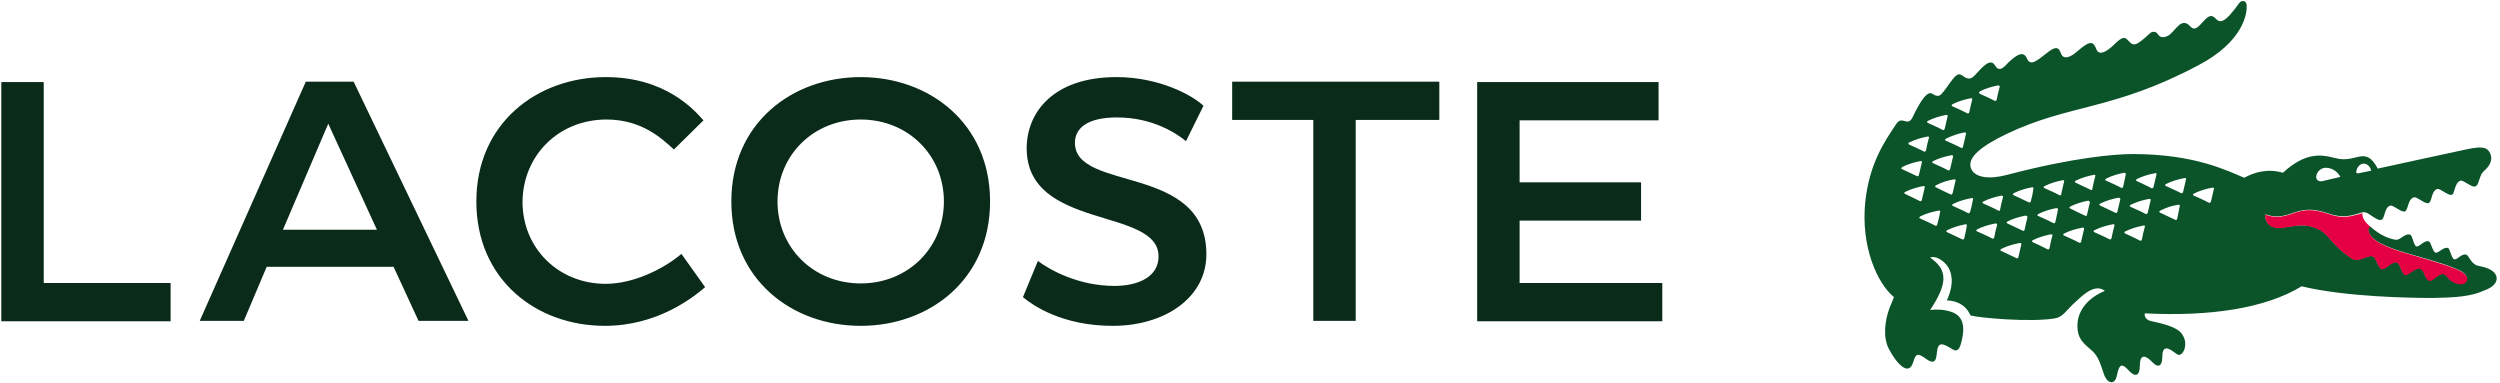 <svg fill="none" viewBox="0 0 601 92" xmlns="http://www.w3.org/2000/svg">
  <path fill="#0A2B1A" d="M206.914 78.334c16.5 0 31.1-11.1 31.1-29.9 0-18.8-14.6-29.9-31.1-29.9s-31.1 11.1-31.1 29.9c0 18.8 14.6 29.9 31.1 29.9Zm-106.3-1.2h12l-27.6-57.5h-11.5l-25.5 57.5h10.6l5.5-13h30.5l6 13Zm298.1-57.4h-43.6v57.5h44.5v-9.2h-34.3v-15h29.2v-9.2h-29.2v-14.9h33.4v-9.2Zm-152.8 51.7c2.3 1.9 9.3 6.9 21.6 6.9 12.4 0 22.5-6.7 22.5-17.2 0-21.9-31.6-14.9-31.6-26.8 0-3.4 2.8-6.1 10.1-6.1 8.7 0 14.4 3.9 16.6 5.7l4.2-8.5c-2.6-2.5-10.6-6.9-20.9-6.9-15.3 0-21.6 8.6-21.6 17.1 0 19.8 31.7 14.1 31.7 26 0 5-5 7.1-10.6 7.1-8.6 0-15.5-3.8-18.4-6l-3.6 8.7Zm-100.1-42.7c8.6 0 13.4 4.7 16.2 7.2l7.1-7c-2.3-2.6-9.2-10.4-23.5-10.4-16.5 0-31.1 11.1-31.1 29.9 0 18.8 14.4 29.9 30.9 29.9 12.7 0 21.3-6.9 24.1-9.3l-5.7-8c-4.5 3.8-11.7 7.2-18.2 7.2-11.4 0-20-8.6-20-19.7.1-11.2 8.7-19.8 20.2-19.8Zm61.1 39.4c-11.4 0-20-8.6-20-19.7s8.6-19.7 20-19.7 20 8.6 20 19.7-8.6 19.7-20 19.7Zm108.8-39.3v48.3h10.2v-48.3h20.1v-9.2h-49.8v9.2h19.5Zm-305.2-9.1H.314v57.5h40.7v-9.2h-30.5v-48.3Zm68.4 10 11.7 25.5h-22.6l10.9-25.5Z"/>
  <path fill="#0B542A" d="M599.014 65.034c-1.2-.8-2.3-.9-3.5-1.2-1.5-.5-2-2.4-2.6-2.6-1.1-.4-2.2 1.3-2.9 1.1-.7-.2-1-2.5-1.5-2.7-1.1-.4-2.3 1.3-3 1.1-.7-.2-1.1-2.5-1.6-2.7-1.1-.4-2.3 1.4-3 1.2-.7-.2-.9-2.6-1.5-2.8-1.2-.5-2.4 1.4-3.5 1.2-.7-.1-2.2-.4-4.2-1.7-.6-.4-1.8-1.3-1.8-1.4-.2-.1-.7-.2-.6.8.3 2.4 4.4 4.1 9.2 5.5 4.8 1.4 9.6 2.7 12.4 4 1.8.8 2.5 1.8 1.9 2.8-.5.7-1.7.8-3 .1-1.4-.7-1.6-1.8-2.5-2-1.1-.3-2.5 1.8-3.3 1.6-1.1-.3-1.2-2.6-2.2-2.9-1.3-.3-2.8 1.7-3.6 1.5-.9-.2-1.2-2.7-2-2.9-1.4-.4-2.8 1.8-3.6 1.6-.9-.2-1.3-2.7-2.1-3-1.4-.6-3.2 1.5-5.1.5-6.1-4.1-5-6.3-9.7-7.7-2.4-.7-5.4.1-7.2.3-4.2.4-4-3.2-4-3.2 1.2.3 2.9 1 6-.1 3.4-1.2 5.2-1.5 9.6 0 3.7 1.2 5.9.1 7.2-.2.6-.2 1.1-.5 2.3.3 1.2.8 2.3 1.6 2.9 1.3.9-.4.6-2.9 2.1-3.4.7-.2 2.7 1.7 3.5 1.4.9-.3.6-2.9 2.2-3.4.7-.2 2.7 1.7 3.5 1.4.9-.3.6-2.9 2.1-3.4.7-.2 2.7 1.7 3.5 1.4.8-.3.6-2.9 2.1-3.4.7-.2 2.7 1.7 3.5 1.4.8-.3.7-1 1.4-2.7.1-.3.4-.7.7-1 1-.8 2.4-2.5 1.5-4.3-.8-1.7-2.4-1.6-5.8-.9-2.9.6-21.2 4.6-21.2 4.6-2.8-5.3-4.8-1.8-9-2.3-2.7-.3-7-3-13.8 3.3-3.7-1.1-6.9-.1-9.3 1.2-4.1-1.7-11.9-5.7-26.8-5.7-4.2 0-14.2.8-30.2 5-4.1 1.1-7.8.8-8.7-1.6-.9-2.5 2.3-5.2 8.5-8.2 15.3-7.3 25.5-5.6 46.1-16.5 11.1-5.8 11.8-12.7 11.7-14.4 0-1.1-1.1-1.5-1.8-.6-3.7 5.2-4.7 4.8-5.8 3.6-1.5-1.5-2.6.9-4.2 2.2-1.3.9-1.5-.2-2.5-.8-1.8-1.1-3.2 2.2-4.7 2.9-1.7.8-2.1-.1-2.6-.7-.4-.4-1.2-.4-1.7.1-3.5 3.3-4 3-5.1 1.8-.8-.8-1.2-1.4-3.5.9-1.3 1.3-3.5 2.9-4.2 1.2-.7-1.7-1.2-2.6-4.5.3-1.9 1.7-3.2 1.9-3.8 1.1-.6-.8-.5-3.1-3.5-.7-2.7 2.1-4.1 3.4-5 1.3-.9-2-2.9-.3-4.4 1.1-.8.8-2.1 2.6-3.2.7-1.1-1.8-2.8.1-4.9 2.4-1.2 1.3-2 .7-3.2-.1-1.4-1-2.9 2.6-4.9 4.7-.4.3-.9.6-2.1-.2-1.6-1.1-4.1 4.4-4.8 5.8-1.2 2.2-2.4-.6-3.8 1.4-3.1 4.6-6.5 9.7-7.5 18.8-1.1 10.8 2.9 19.6 6.9 22.9 0 0-.5 1.2-1.1 2.7-1.1 3-1.6 7-.1 9.8 1.4 2.7 4.7 7.2 5.9 2.9.6-2 1.2-1.9 3.1-.5 3 2.1 2.2-1.7 2.8-2.9.4-.8.9-1.1 3.4.5 1.4.9 1.9-.3 2.3-2.1 1.3-5.4-1.2-6.7-3.8-7.2-1.8-.4-3.8-.1-3.8-.1 4-6.1 4.5-9.5 0-12.6.7-.3 1.2-.1 1.8.1 1.1.5 2 1.3 2.6 2.3.6 1.1 1.6 3.6-.4 7.9.9 0 4.2.2 5.7 3.6 2 .6 14.7 1.7 20.3.7 2-.3 2.9-2.2 5-4 2.2-2.1 4.8-4.3 7-2.6-3.9 1.6-6.6 4.6-6.6 8.4 0 2.9 1.2 4 3.3 5.8 1.9 1.5 2.4 4 3.1 5.9.9 2.4 2.7 2.5 3.1.2.6-3.2 1.5-2.6 2.8-1.2 1.5 1.7 2.7 1.4 2.7-1 0-2.2.7-3.4 3.2-.8 1 1.1 2.2 1 2.2-1.3 0-2.8 1.2-2.5 2.8-1.3.6.4.9.7 1.2.7 1.2-.1 2.1-2.5 1.1-4.4-.5-1-1.2-2.4-7.6-3.7-2.1-.4-1.7-1.9-1.7-1.9 15.7.8 29-1.2 37.7-6.5 10.8 2.6 26.5 2.8 31.6 2.8 5.1-.1 9.1-.3 12.3-1.8 3.9-1.4 3.4-3.8 1.8-4.8Zm-32.4-24.4c.3-.8 1-1.3 1.6-1.3 1.2 0 1.8 1.3 1.8 1.7l-2.9.6c-.8.2-.8-.3-.5-1Zm-7.5-.3c2 0 3.2 1.5 3.5 2.2 0 0-3 .7-4.3 1-.8.2-1.4-.2-1.5-.9-.1-.7.7-2.3 2.3-2.3Zm-83.1-18.4c1.4-.7 2.8-1.1 4.3-1.4.3 0 .5.1.4.4-.3 1-.5 2-.7 3-.1.3-.3.4-.5.3-1.1-.6-2.3-1.1-3.6-1.7-.2-.2-.2-.4.1-.6Zm-6.6 3.1c1.4-.7 2.8-1.1 4.3-1.4.3-.1.5.1.4.3-.2 1-.5 2-.7 3 0 .3-.3.4-.5.3-1.1-.6-2.3-1.1-3.6-1.7-.2-.1-.2-.3.1-.5Zm2.8 6.8c.3 0 .5.1.4.4-.2 1-.5 2-.7 3 0 .3-.3.4-.5.3-1.1-.6-2.3-1.1-3.6-1.7-.3-.1-.3-.3 0-.5 1.4-.7 2.9-1.2 4.4-1.5Zm-2.7 5.8c-.2 1-.5 2-.7 3-.1.3-.3.4-.5.3-1.1-.6-2.3-1.1-3.6-1.7-.3-.1-.3-.3 0-.5 1.4-.7 2.8-1.1 4.3-1.4.3-.1.5 0 .5.3Zm-6-8.6c1.4-.7 2.8-1.1 4.3-1.4.3 0 .5.1.4.3-.2 1-.5 2-.7 3-.1.3-.3.4-.5.3-1.1-.6-2.3-1.1-3.6-1.7-.2-.2-.2-.4.1-.5Zm-4.5 5.2c1.4-.7 2.8-1.1 4.3-1.4.3-.1.5.1.4.3-.3 1-.5 2-.7 3-.1.3-.3.4-.5.3-1.1-.6-2.3-1.1-3.6-1.7-.2-.2-.2-.4.1-.5Zm-1.7 5.9c1.4-.7 2.8-1.1 4.3-1.4.3-.1.5.1.4.3-.2 1-.5 2-.7 3-.1.3-.3.4-.5.3-1.1-.5-2.3-1.1-3.6-1.7-.2-.1-.2-.3.1-.5Zm.7 6.5c-.3-.1-.3-.4 0-.5 1.4-.7 2.8-1.1 4.3-1.4.3 0 .5.1.4.3-.2 1-.5 2-.7 3 0 .3-.3.4-.5.3-1-.5-2.2-1.1-3.5-1.7Zm7.7 7.3c0 .3-.3.4-.5.3-1.1-.6-2.3-1.1-3.6-1.7-.3-.1-.3-.3 0-.5 1.4-.7 2.8-1.1 4.4-1.4.3-.1.5.1.4.3-.2 1-.4 2-.7 3Zm-.3-8.9c-.3-.1-.3-.3 0-.5 1.4-.7 2.8-1.2 4.3-1.4.3-.1.5.1.4.3-.2 1-.5 2-.7 3-.1.3-.3.4-.5.3-1.1-.5-2.3-1.1-3.5-1.7Zm6.8 12.2c0 .3-.3.4-.5.3-1.1-.5-2.3-1.1-3.6-1.7-.3-.1-.3-.4 0-.5 1.4-.7 2.8-1.1 4.3-1.4.3-.1.5.1.4.3-.1 1-.4 2-.6 3Zm1.4-6.3c-.1.3-.3.4-.5.3-1.1-.6-2.3-1.1-3.6-1.7-.3-.1-.3-.4 0-.5 1.4-.7 2.8-1.1 4.4-1.4.3-.1.5.1.4.3-.2 1-.4 2-.7 3Zm6.5 3.1c-.3 1-.5 2-.7 3 0 .3-.3.4-.5.3-1.1-.6-2.3-1.1-3.6-1.7-.3-.1-.3-.3 0-.5 1.4-.7 2.8-1.1 4.3-1.4.3-.1.5.1.5.3Zm.3-3.4c-1.1-.6-2.3-1.1-3.6-1.7-.3-.1-.3-.4 0-.5 1.4-.7 2.8-1.1 4.3-1.4.3 0 .5.1.4.4-.3 1-.5 2-.7 3 0 .2-.2.3-.4.2Zm5.5 8.2c-.2 1-.5 2-.7 3-.1.2-.3.4-.5.2-1.1-.5-2.3-1.1-3.6-1.7-.3-.1-.3-.3 0-.5 1.4-.7 2.8-1.1 4.3-1.4.4-.1.6.1.5.4Zm1.5-6.6c-.3 1-.5 2-.7 3 0 .2-.3.4-.5.2-1.1-.5-2.3-1.1-3.6-1.7-.3-.1-.3-.4 0-.5 1.4-.7 2.8-1.1 4.3-1.4.3 0 .5.2.5.4Zm.8-3.9c0 .3-.3.4-.5.3-1.1-.5-2.3-1.1-3.6-1.7-.3-.1-.3-.3 0-.5 1.4-.7 2.8-1.1 4.3-1.4.3-.1.5.1.4.4-.1.9-.3 1.9-.6 2.9Zm4.5 11.3c-.1.3-.3.4-.5.3-1.1-.6-2.3-1.1-3.5-1.7-.3-.1-.3-.4 0-.5 1.4-.7 2.8-1.1 4.3-1.4.3 0 .5.1.4.3-.3.9-.5 2-.7 3Zm1.4-6.3c0 .3-.3.4-.5.3-1.1-.6-2.3-1.1-3.6-1.7-.3-.1-.3-.3 0-.5 1.4-.7 2.8-1.1 4.3-1.4.3 0 .5.1.4.4-.1.8-.4 1.8-.6 2.9Zm1-6.4c-1.1-.6-2.3-1.1-3.6-1.7-.3-.1-.3-.3 0-.5 1.4-.7 2.8-1.1 4.3-1.4.3-.1.5.1.4.3-.2 1-.5 2-.7 3 .1.3-.2.4-.4.3Zm5.9 8.1c-.2 1-.5 2-.7 3 0 .3-.3.4-.5.3-1.1-.6-2.3-1.1-3.6-1.7-.3-.1-.3-.3 0-.5 1.4-.7 2.8-1.1 4.4-1.4.2-.1.4 0 .4.3Zm1.4-6.4c-.2 1-.5 2-.7 3-.1.3-.3.4-.5.2-1.1-.5-2.3-1.1-3.5-1.7-.3-.1-.3-.3 0-.5 1.4-.7 2.8-1.1 4.3-1.4.2.1.4.2.4.4Zm.2-3c-1.1-.5-2.3-1.1-3.6-1.7-.3-.1-.3-.4 0-.5 1.4-.7 2.8-1.1 4.3-1.4.3-.1.5.1.4.3-.3 1-.5 2-.7 3 0 .3-.2.5-.4.3Zm5.7 8.6c-.3 1-.5 2-.7 3-.1.3-.3.4-.5.3-1.1-.6-2.3-1.1-3.6-1.7-.3-.1-.3-.3 0-.5 1.4-.7 2.8-1.1 4.3-1.4.4-.1.6.1.5.3Zm1.4-6.3c-.2 1-.5 2-.7 3-.1.2-.3.4-.5.2-1.1-.5-2.3-1.1-3.6-1.7-.3-.1-.3-.4 0-.5 1.4-.7 2.8-1.1 4.3-1.4.4 0 .6.2.5.4Zm.7-3.1c0 .3-.3.4-.5.3-1.1-.6-2.3-1.1-3.6-1.7-.3-.1-.3-.3 0-.5 1.4-.7 2.8-1.1 4.3-1.4.3 0 .5.1.4.4-.1.8-.4 1.8-.6 2.9Zm5.2 9.7c-.3 1-.5 2-.7 3 0 .3-.3.4-.5.3-1.1-.6-2.3-1.1-3.5-1.7-.3-.1-.3-.4 0-.5 1.4-.7 2.8-1.1 4.3-1.4.3-.1.5 0 .4.3Zm1.4-6.4c-.2 1-.5 2-.7 3-.1.3-.3.4-.5.3-1.1-.6-2.3-1.1-3.6-1.7-.3-.1-.3-.3 0-.5 1.4-.7 2.8-1.1 4.3-1.4.4-.1.6.1.5.3Zm1.4-6.2c-.2 1-.5 2-.7 3-.1.3-.3.4-.5.3-1.1-.6-2.3-1.1-3.5-1.7-.3-.1-.3-.3 0-.5 1.4-.7 2.8-1.1 4.4-1.4.2-.1.4.1.3.3Zm5 10.6c0 .3-.3.4-.5.3-1.1-.5-2.3-1.1-3.6-1.7-.3-.1-.3-.4 0-.5 1.4-.7 2.8-1.2 4.3-1.4.3-.1.5.1.4.3l-.6 3Zm2.1-9.4c-.2 1-.5 2-.7 3-.1.3-.3.4-.5.3-1.1-.6-2.3-1.1-3.6-1.7-.3-.1-.3-.4 0-.5 1.4-.7 2.8-1.1 4.3-1.4.4-.1.6 0 .5.3Zm6.7 2.3c-.2 1-.5 2-.7 3-.1.3-.3.4-.5.3-1.1-.6-2.3-1.1-3.6-1.7-.3-.1-.3-.3 0-.5 1.4-.7 2.8-1.1 4.3-1.4.4-.1.6.1.5.3Z"/>
  <path fill="#E50043" d="M560.114 51.534c-4.4-1.5-6.3-1.2-9.6 0-3.1 1.1-4.8.4-6 .1 0 0-.2 3.6 4 3.2 1.8-.2 4.8-1.1 7.2-.3 4.7 1.4 3.5 3.5 9.7 7.7 1.9 1 3.7-1.1 5.1-.5.7.3 1.2 2.8 2.1 3 .9.2 2.3-1.9 3.6-1.6.8.2 1.1 2.8 2 3 .9.2 2.3-1.8 3.6-1.5 1 .3 1.1 2.6 2.2 2.9.9.2 2.3-1.9 3.4-1.6.9.2 1 1.3 2.5 2 1.3.6 2.5.6 3-.2.6-1-.1-1.9-1.9-2.8-2.9-1.3-7.7-2.6-12.4-4-4.8-1.4-8.9-3.1-9.2-5.5-.1-1 .4-.9.6-.8-1.8-1.4-2.2-2.6-2.1-3.4-.2 0-.3.1-.5.2-1.4.2-3.6 1.4-7.3.1Z"/>
</svg>
